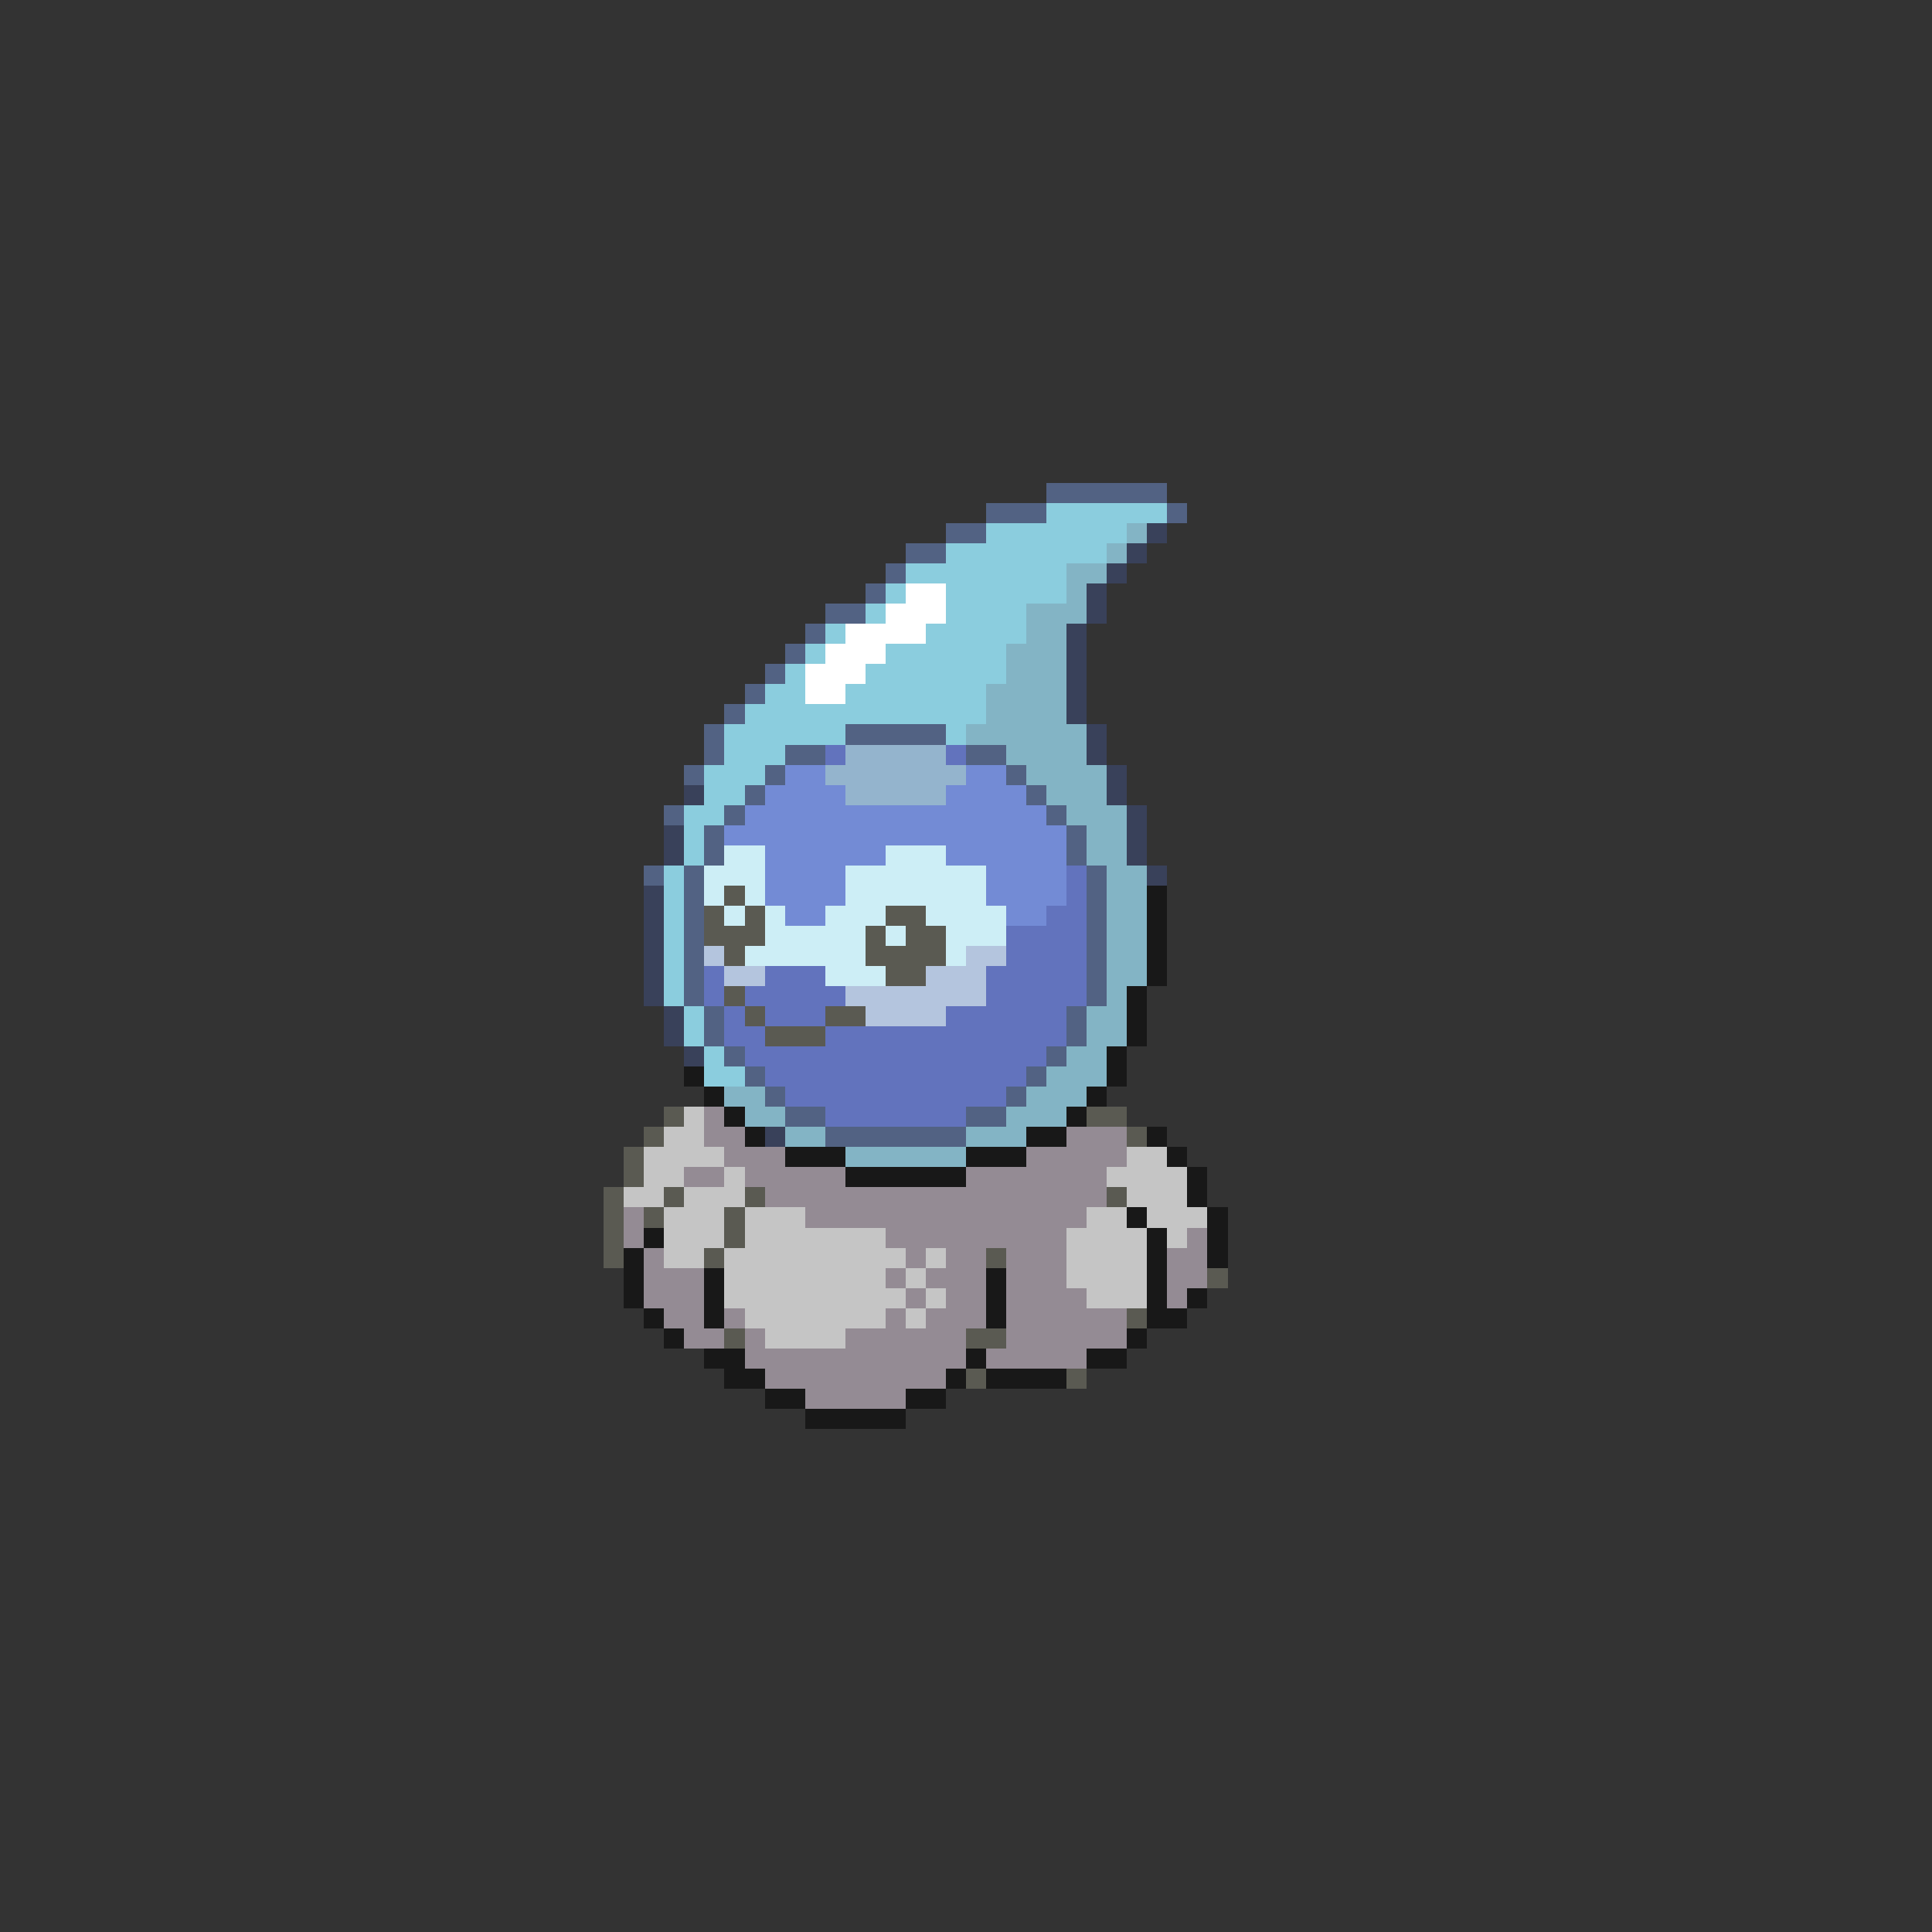 <svg xmlns="http://www.w3.org/2000/svg" viewBox="0 -0.5 96 96" shape-rendering="crispEdges">
<rect x="0" y="-0.5" width="96" height="96" fill="#333333" stroke="none"/>
<path stroke="#526283" d="M52 24h6M49 25h3M58 25h1M47 26h2M45 27h2M44 28h1M43 29h1M41 30h2M40 31h1M39 32h1M38 33h1M37 34h1M36 35h1M35 36h1M42 36h5M35 37h1M39 37h2M48 37h2M34 38h1M38 38h1M50 38h1M37 39h1M51 39h1M33 40h1M36 40h1M52 40h1M35 41h1M53 41h1M35 42h1M53 42h1M32 43h1M34 43h1M54 43h1M34 44h1M54 44h1M34 45h1M54 45h1M34 46h1M54 46h1M34 47h1M54 47h1M34 48h1M54 48h1M34 49h1M54 49h1M35 50h1M53 50h1M35 51h1M53 51h1M36 52h1M52 52h1M37 53h1M51 53h1M38 54h1M50 54h1M39 55h2M48 55h2M41 56h7" />
<path stroke="#8bcdde" d="M52 25h6M49 26h7M47 27h8M45 28h8M44 29h1M47 29h6M43 30h1M47 30h4M41 31h1M46 31h5M40 32h1M44 32h6M39 33h1M43 33h7M38 34h2M42 34h7M37 35h12M36 36h6M47 36h1M36 37h3M35 38h3M35 39h2M34 40h2M34 41h1M34 42h1M33 43h1M33 44h1M33 45h1M33 46h1M33 47h1M33 48h1M33 49h1M34 50h1M34 51h1M35 52h1M35 53h2" />
<path stroke="#83b4c5" d="M56 26h1M55 27h1M53 28h2M53 29h1M51 30h3M51 31h2M50 32h3M50 33h3M49 34h4M49 35h4M48 36h6M50 37h4M51 38h4M52 39h3M53 40h3M54 41h2M54 42h2M55 43h2M55 44h2M55 45h2M55 46h2M55 47h2M55 48h2M55 49h1M54 50h2M54 51h2M53 52h2M52 53h3M36 54h2M51 54h3M37 55h2M50 55h3M39 56h2M48 56h3M42 57h6" />
<path stroke="#39415a" d="M57 26h1M56 27h1M55 28h1M54 29h1M54 30h1M53 31h1M53 32h1M53 33h1M53 34h1M53 35h1M54 36h1M54 37h1M55 38h1M34 39h1M55 39h1M56 40h1M33 41h1M56 41h1M33 42h1M56 42h1M57 43h1M32 44h1M32 45h1M32 46h1M32 47h1M32 48h1M32 49h1M33 50h1M33 51h1M34 52h1M38 56h1" />
<path stroke="#ffffff" d="M45 29h2M44 30h3M42 31h4M41 32h3M40 33h3M40 34h2" />
<path stroke="#6273bd" d="M41 37h1M47 37h1M53 43h1M53 44h1M52 45h2M50 46h4M50 47h4M35 48h1M38 48h3M49 48h5M35 49h1M37 49h5M49 49h5M36 50h1M38 50h3M47 50h6M36 51h2M41 51h12M37 52h15M38 53h13M39 54h11M41 55h7" />
<path stroke="#94b4cd" d="M42 37h5M41 38h7M42 39h5" />
<path stroke="#738bd5" d="M39 38h2M48 38h2M38 39h4M47 39h4M37 40h15M36 41h17M38 42h6M47 42h6M38 43h4M49 43h4M38 44h4M49 44h4M39 45h2M50 45h2" />
<path stroke="#cdeef6" d="M36 42h2M44 42h3M35 43h3M42 43h7M35 44h1M37 44h1M42 44h7M36 45h1M38 45h1M41 45h3M46 45h4M38 46h5M44 46h1M47 46h3M37 47h6M47 47h1M41 48h3" />
<path stroke="#5a5a52" d="M36 44h1M35 45h1M37 45h1M44 45h2M35 46h3M43 46h1M45 46h2M36 47h1M43 47h4M44 48h2M36 49h1M37 50h1M41 50h2M38 51h3M33 55h1M54 55h2M32 56h1M56 56h1M31 57h1M31 58h1M30 59h1M33 59h1M37 59h1M55 59h1M30 60h1M32 60h1M36 60h1M30 61h1M36 61h1M30 62h1M35 62h1M49 62h1M60 63h1M56 65h1M36 66h1M48 66h2M48 68h1M53 68h1" />
<path stroke="#181818" d="M57 44h1M57 45h1M57 46h1M57 47h1M57 48h1M56 49h1M56 50h1M56 51h1M55 52h1M34 53h1M55 53h1M35 54h1M54 54h1M36 55h1M53 55h1M37 56h1M51 56h2M57 56h1M39 57h3M48 57h3M58 57h1M42 58h6M59 58h1M59 59h1M56 60h1M60 60h1M32 61h1M57 61h1M60 61h1M31 62h1M57 62h1M60 62h1M31 63h1M35 63h1M49 63h1M57 63h1M31 64h1M35 64h1M49 64h1M57 64h1M59 64h1M32 65h1M35 65h1M49 65h1M57 65h2M33 66h1M56 66h1M35 67h2M48 67h1M54 67h2M36 68h2M47 68h1M49 68h4M38 69h2M45 69h2M40 70h5" />
<path stroke="#b4c5de" d="M35 47h1M48 47h2M36 48h2M46 48h3M42 49h7M43 50h4" />
<path stroke="#c5c5c5" d="M34 55h1M33 56h2M32 57h4M56 57h2M32 58h2M36 58h1M55 58h4M31 59h2M34 59h3M56 59h3M33 60h3M37 60h3M54 60h2M57 60h3M33 61h3M37 61h7M53 61h4M58 61h1M33 62h2M36 62h9M46 62h1M53 62h4M36 63h8M45 63h1M53 63h4M36 64h9M46 64h1M54 64h3M37 65h7M45 65h1M38 66h4" />
<path stroke="#948b94" d="M35 55h1M35 56h2M53 56h3M36 57h3M51 57h5M34 58h2M37 58h5M48 58h7M38 59h17M31 60h1M40 60h14M31 61h1M44 61h9M59 61h1M32 62h1M45 62h1M47 62h2M50 62h3M58 62h2M32 63h3M44 63h1M46 63h3M50 63h3M58 63h2M32 64h3M45 64h1M47 64h2M50 64h4M58 64h1M33 65h2M36 65h1M44 65h1M46 65h3M50 65h6M34 66h2M37 66h1M42 66h6M50 66h6M37 67h11M49 67h5M38 68h9M40 69h5" />
</svg>
